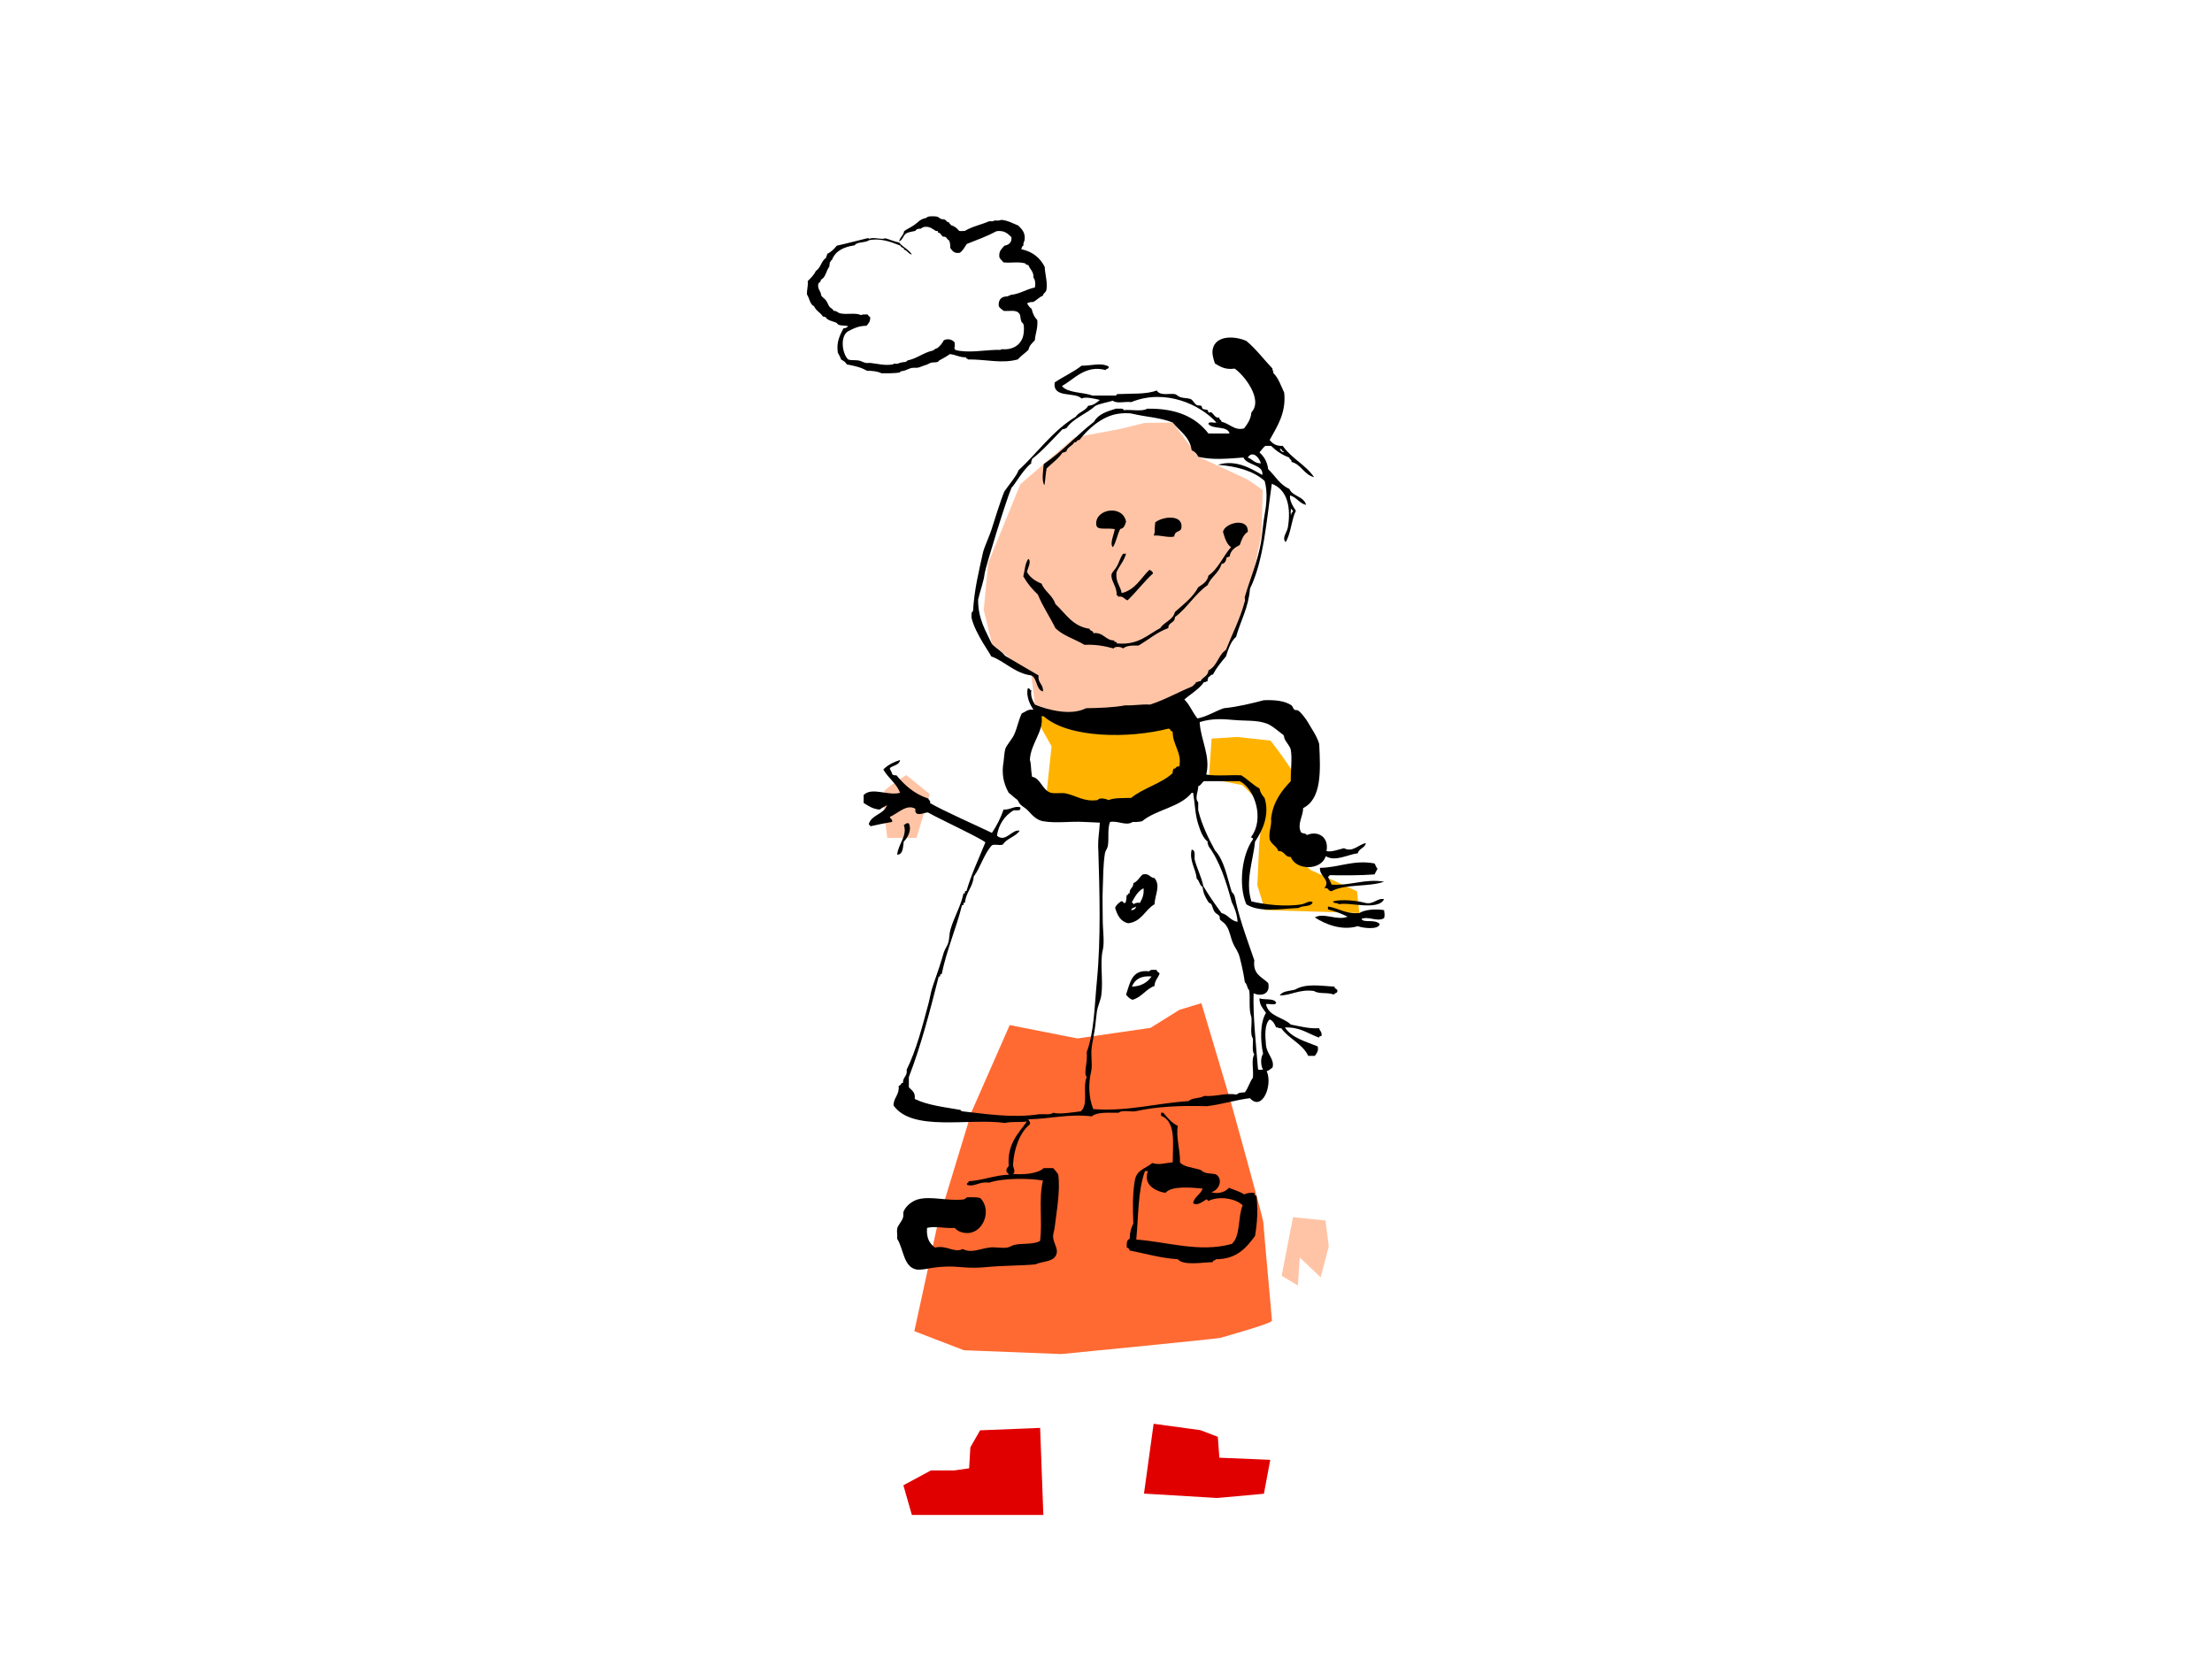 <?xml version="1.0" encoding="utf-8"?>
<!-- Generator: Adobe Illustrator 17.0.0, SVG Export Plug-In . SVG Version: 6.00 Build 0)  -->
<!DOCTYPE svg PUBLIC "-//W3C//DTD SVG 1.1//EN" "http://www.w3.org/Graphics/SVG/1.1/DTD/svg11.dtd">
<svg version="1.1" id="Layer_1" xmlns="http://www.w3.org/2000/svg" xmlns:xlink="http://www.w3.org/1999/xlink" x="0px" y="0px"
	 width="800px" height="600px" viewBox="0 0 800 600" enable-background="new 0 0 800 600" xml:space="preserve">
<path fill="#FF6A32" d="M365.172,370.738l24.486,4.828l26.427-3.824l10.473-6.521l7.932-2.414l10.69,35.865
	c0,0,11.726,42.074,11.726,43.454c0,1.379,3.104,34.486,3.104,35.52c0,1.035-17.588,5.863-18.622,6.208
	c-1.035,0.346-57.592,5.863-57.592,5.863l-35.176-1.38l-17.933-6.898l8.621-39.658l12.071-39.66L365.172,370.738z"/>
<path fill="#FFB300" d="M438.199,267.125l-1.019,14.449l12.125,2.372l7.573,7.363l-1.455,13.709l-0.69,15.158l2.756,8.956
	l34.115,1.084l-0.811-7.878l-16.769-7.674l-9.645-8.956c0,0,7.577-12.402,7.577-17.224c0-4.823-12.443-20.634-12.443-20.634
	l-12.125-1.318L438.199,267.125z"/>
<polygon fill="#E10000" points="350.94,523.454 354.461,517.292 376.176,516.412 377.341,547.906 329.788,547.906 326.72,537.168 
	336.691,531.798 345.128,531.798 350.497,531.032 "/>
<path fill="#FFB300" d="M374.119,258.891h26.869l26.18-2.067l4.134,11.712c0,0,2.799,13.638-0.323,18.187
	c-3.122,4.549-37.57,5.238-37.57,5.238l-15.157-2.756l2.067-19.291L374.119,258.891z"/>
<polygon fill="#E10000" points="417.225,514.926 434.098,517.226 440.441,519.64 441.002,527.197 459.409,527.964 457.108,540.236 
	440.234,541.769 413.738,540.181 "/>
<path fill="#FFC4A6" d="M336.235,287.178l-8.455-6.869c0,0-6.869,4.227-7.926,5.812c-1.057,1.586,1.057,16.91,1.057,16.91h10.569
	L336.235,287.178z"/>
<polygon fill="#FFC4A6" points="467.633,440.221 479.398,441.398 480.574,450.81 477.634,461.987 470.079,454.788 469.397,464.928 
	463.516,461.399 "/>
<path fill="#FFC4A6" d="M405.458,155.073l-16.908,3.171l-19.552,16.909l-11.626,28.535l-1.585,16.91l2.967,12.353l14.234,11.334
	l1.318,10.543l17.413,5.929l31.177-4.228l5.813-5.284l14.659-13.814l8.698-24.514l4.121-19.27l0.529-16.381
	c0,0-4.227-3.171-6.342-4.228c-2.114-1.056-17.023-7.832-17.023-7.832l-9.227-12.388l-10.211,0.141L405.458,155.073z"/>
<g>
	<path fill-rule="evenodd" clip-rule="evenodd" d="M396.444,189.325c0,2.735,2.868,1.467,6.721,2.016
		c-0.051,1.328-2.038,5.524-0.654,6.551c1.207-1.868,1.559-4.59,2.636-6.589c1.387-0.194,1.728-1.435,2.109-2.636
		C406.077,182.507,396.444,183.948,396.444,189.325z"/>
	<path fill-rule="evenodd" clip-rule="evenodd" d="M424.673,194.03c0.289-2.467,2.382-1.28,2.615-3.254
		c0.567-4.793-6.746-4.066-9.489-1.845c-0.519,4.763,0.198,2.372-0.519,4.763C419.735,193.479,422.613,194.589,424.673,194.03z"/>
	<path fill-rule="evenodd" clip-rule="evenodd" d="M371.934,202.11c-1.22,1.504-1.28,4.168-1.846,6.326
		c1.425,2.53,3.229,4.68,5.273,6.589c1.777,4.374,4.304,7.997,6.327,12.126c2.747,2.787,7.094,3.977,10.543,6.062
		c4.154-0.2,7.433,0.474,10.544,1.318c0.468-0.959,2.882-0.582,3.427,0c1.142-1.054,3.264-1.129,5.535-1.054
		c3.634-2.077,6.605-4.818,10.808-6.326c-0.062-2.17,2.459-1.758,2.372-3.954c4.48-3.34,7.254-8.386,11.862-11.598
		c1.196-3.022,4.088-4.347,5.008-7.644c1.28-0.125,1.64-1.171,1.845-2.372c0.499,0.059,0.581-0.297,1.055-0.264
		c0.356-2.28,1.937-3.333,3.69-4.217c0.662-1.886,1.32-3.776,2.9-4.745c0.358-5.389-8.354-3.331-8.962,0
		c0.652,2.158,1.249,4.375,2.899,5.535c-2.882,3.269-4.541,7.761-8.171,10.281c-0.393,2.243-2.128,3.144-3.689,4.218
		c-2.004,3.795-5.412,6.187-8.435,8.961c-0.72,2.971-3.848,3.533-5.272,5.8c-4.69,2.427-7.936,6.298-15.815,5.535
		c0.388-1.002-1.179-0.052-0.791-1.054c-3.421-0.006-3.793-3.061-7.644-2.636c0.067-1.033-1.266-0.666-1.318-1.582
		c-6.232-0.885-8.677-5.557-12.388-8.962c-0.978-3.152-3.812-4.449-5.009-7.381c-2.253-0.91-4.142-2.183-5.272-4.217
		C371.647,205.634,373.146,203.049,371.934,202.11z"/>
	<path fill-rule="evenodd" clip-rule="evenodd" d="M407.782,217.135c3.24-3.087,5.914-6.738,9.225-9.753
		c-0.132-0.745-0.749-1.006-1.317-1.318c-3.109,3.043-5.065,7.237-10.017,8.435c-0.466-2.697-2.353-3.973-1.844-7.644
		c1.055-2.283,2.702-3.976,3.427-6.59c-0.352,0-0.704,0-1.054,0c-1.114,1.407-1.287,2.875-2.372,4.745
		c-0.717,1.236-1.776,1.967-1.846,2.9c-0.179,2.408,2.089,4.312,1.846,7.381c0.321,0.029,0.624,0.078,0.527,0.527
		C406.32,215.435,406.598,216.738,407.782,217.135z"/>
	<path fill-rule="evenodd" clip-rule="evenodd" d="M326.859,304.384c1.415-1.483,2.993-4.118,1.845-6.59
		c-1.109-0.318-1.155,0.426-1.845,0.527c1.478,3.881-2.081,6.969-2.372,10.807C326.706,308.975,326.52,306.416,326.859,304.384z"/>
	<path fill-rule="evenodd" clip-rule="evenodd" d="M477.37,313.873c-0.208,3.266,4.037,4.241,1.582,7.381
		c1.684-0.454,1.293,1.166,2.635,1.054c4.79-2.679,13.474-1.464,18.979-3.427c-6.805-1.181-12.026,1.504-18.979,1.054
		c-0.374-1.031-0.933-1.878-1.317-2.9c0.321-0.029,0.623-0.079,0.527-0.527c3.688,0.127,11.452,0.13,16.342-0.264
		c0.289-0.765,0.765-1.344,1.054-2.109c-0.533-0.433-0.688-1.245-1.054-1.845C489.593,310.843,484.246,313.782,477.37,313.873z"/>
	<path fill-rule="evenodd" clip-rule="evenodd" d="M417.535,327.053c0.248-3.757,2.289-6.671,0-9.49
		c-1.75-0.094-1.836-1.852-4.217-1.318c-1.247,0.95-1.838,2.556-3.427,3.163c0.095,1.765-1.527,1.812-1.318,3.691
		c-0.854-0.326-0.202,0.853-1.054,0.527c-0.188,0.954-0.1,2.186-0.528,2.9c-1.043,0.34-0.539-0.867-1.581-0.527
		c-0.829,0.665-1.763,1.225-2.108,2.372c0.822,2.604,1.905,4.949,4.744,5.535C412.922,333.336,414.073,329.038,417.535,327.053z
		 M413.581,321.254c0.227,2.423-0.533,3.86-1.318,5.271c-1.174-0.207-1.752,0.18-2.372,0.527c0.145-0.584-0.503-0.375-0.528-0.791
		C410.484,324.307,411.514,322.263,413.581,321.254z M410.946,327.844c-0.274,0.78-0.776,1.333-1.846,1.318
		C409.261,328.269,410.348,328.3,410.946,327.844z"/>
	<path fill-rule="evenodd" clip-rule="evenodd" d="M493.712,326.526c-2.838-0.763-8.478-1.428-11.597-0.527
		c0.118,0.936,1.752,0.357,2.108,1.054c3.48-0.961,14.236,2.492,16.342-1.846C498.187,324.607,496.67,327.322,493.712,326.526z"/>
	<path fill-rule="evenodd" clip-rule="evenodd" d="M500.566,332.061c0.356-1.14,0.124-1.673,0-2.9
		c-3.013-0.514-6.911-0.212-8.961,1.054c-5,0.43-7.363-1.775-11.334-2.372c0,0.351,0,0.703,0,1.054
		c2.606,0.645,4.932,1.569,7.116,2.636c-3.829,1.551-8.576-1.604-11.861,0.264c3.593,2.339,9.573,4.948,15.551,3.163
		c1.481,0.656,7.61,1.483,7.908-0.791c-1.763-1.884-5.95-0.245-6.59-1.845C495.129,331.26,498.107,333.546,500.566,332.061z"/>
	<path fill-rule="evenodd" clip-rule="evenodd" d="M418.325,350.776c-0.995,0.059-2.385-0.277-2.635,0.528
		c-6.469-0.846-6.981,4.266-8.435,8.434c0.649,0.756,1.273,1.538,2.372,1.845c3.342-0.963,4.764-3.847,7.907-5.007
		c0.088-2.023,1.315-2.903,1.845-4.482C419.131,351.552,418.343,351.549,418.325,350.776z M409.363,356.838
		c1.043-2.558,3.16-4.046,7.117-3.69C415.009,355.279,412.816,356.688,409.363,356.838z"/>
	<path fill-rule="evenodd" clip-rule="evenodd" d="M482.641,356.838c-5.053-0.3-10.292-1.252-14.233,1.054
		c-1.988,0.561-4.623,0.473-5.536,2.109c3.725,0.121,7.111-2.377,12.389-1.582c1.626,1.187,5.254,0.37,7.117,1.318
		c0.205-0.673,1.31-0.447,1.318-1.318C483.727,357.511,482.612,357.747,482.641,356.838z"/>
	<path fill-rule="evenodd" clip-rule="evenodd" d="M453.647,431.435c-1.564-0.158-2.728,0.082-3.691,0.527
		c-1.562-1.074-3.659-1.612-5.535-2.372c-1.052,1.411-3.895,2.427-6.327,1.582c3.078-0.897,4.154-4.734,1.846-6.326
		c-0.698-0.48-2.738-0.268-4.217-0.79c-0.813-0.287-1.202-0.868-1.846-1.055c-2.904-0.844-5.817-0.976-7.117-2.635
		c0.065-5-1.52-8.987-0.791-13.181c-2.278-1.061-3.699-2.978-5.272-4.744c-0.263,0-0.526,0-0.791,0c0,0.352,0,0.703,0,1.055
		c5.381,2.231,4.299,9.32,4.217,16.87c-2.776,0.245-4.892,1.076-7.38,0.263c-2.596,2.141-5.671,2.418-6.327,6.327
		c-0.802,4.779-0.762,9.865-0.527,15.552c-0.786,1.498-1.299,3.27-1.318,5.536c-1.091,0.315-1.141,1.671-1.054,3.163
		c0.588,0.114,0.94,0.466,1.054,1.054c5.745,1.108,10.986,2.721,17.397,3.164c2.067,2.415,8.974,1.093,12.652,1.054
		c-0.1-0.803,0.958-0.448,1.054-1.054c7.573,0.016,11.026-4.087,14.234-8.435c0.825-4.989,1.064-9.237,0.527-14.498
		C453.742,432.569,453.757,431.939,453.647,431.435z M445.475,449.886c-11.603,3.225-23.124-0.735-34.53-1.582
		c0.826-8.553,0.534-17.592,3.163-24.778c0.351,0,0.703,0,1.055,0c-1.794,4.801,2.38,7.195,6.326,7.908
		c2.213-2.621,9.102-1.968,13.442-1.582c-0.666,2.233-2.966,2.833-3.427,5.272c1.389,1.197,3.573-0.623,4.745-1.318
		c0.585-0.145,0.375,0.503,0.791,0.527c3.852-1.929,9.913-0.885,12.388,1.582C447.644,440.104,448.719,447.155,445.475,449.886z"/>
	<path fill-rule="evenodd" clip-rule="evenodd" d="M466.827,370.545c-2.718-2.729-8.042-2.854-8.962-7.381
		c1.115-0.292,3.433,0.621,3.69-0.527c-0.781-1.767-4.222-0.875-6.062-1.581c0.003,2.544,1.364,3.732,2.372,5.272
		c-2.164,3.432-2.092,9.946-1.054,14.761c-0.995,1.455-0.866,4.36,0,5.799c-0.546-0.158-1.732,0.326-1.845-0.264
		c-0.735-9.201-1.865-19.439-1.582-27.413c2.759,1.314,6.217,0.289,5.272-3.691c-2.22-2.174-5.658-3.129-5.008-8.171
		c-2.187-6.455-5.023-13.925-6.59-20.823c-0.434-1.915-0.414-2.9-1.582-3.953c-1.709-5.32-2.675-11.383-6.062-15.025
		c-2.396-4.457-4.688-9.018-6.062-14.497c0-0.967,0-1.933,0-2.9c-1.405-1.452,0.075-3.982,0-5.799
		c1.036-0.28,1.273-1.361,2.108-1.845c4.306,0,8.61,0,12.916,0c5.613,2.919,8.876,13.749,4.217,20.033
		c-0.326,0.853,0.853,0.201,0.528,1.054c-3.893,5.355-5.368,16.419-2.372,23.46c4.877,3.068,12.309,1.628,18.979,1.318
		c1.313-1.059,4.553-0.192,5.008-2.109c-1.31-0.685-2.509,0.536-3.953,0.791c-5.758,1.016-13.432,0.095-18.188-1.054
		c-2.345-7.119,0.652-14.952,1.318-21.614c2.63-3.917,5.396-9.636,3.426-15.816c-0.842-0.916-1.549-1.966-1.845-3.427
		c-2.46-1.318-4.243-3.313-6.59-4.744c-4.13-0.175-8.961,0.35-12.653-0.264c1.684-6.741-2.052-12.497-2.372-18.979
		c4.188-1.324,8.138-1.174,12.125-0.79c4.591,0.443,8.442-0.038,12.124,1.318c2.012,0.741,4.255,2.838,5.8,3.954
		c0.7,0.506,0.32,0.95,0.791,1.845c0.625,1.189,1.895,2.487,2.109,3.69c0.58,3.27-0.065,7.265,0,11.335
		c-3.325,3.529-6.356,7.351-7.117,13.443c0.276,3-0.93,4.518-0.528,7.644c0.669,1.793,2.538,2.383,3.164,4.218
		c2.352-0.157,2.18,2.213,4.481,2.108c1.909,4.996,11.069,4.94,12.652-0.263c3.5,2.126,8.057-0.675,11.598-1.054
		c0.372-1.826,2.58-1.815,2.9-3.69c-2.646,0.494-4.756,3.519-7.907,1.845c-1.866,0.422-4.471,1.5-6.327,1.054
		c1.003-5.047-3.051-7.546-7.117-5.799c-0.279-0.776-1.685-0.425-2.109-1.054c-1.459-2.863,0.753-5.673,0.791-8.699
		c6.681-3.352,6.314-13.224,5.799-23.196c-0.846-2.962-2.86-5.649-3.953-7.644c-0.573-1.044-2.51-3.719-3.691-4.481
		c-0.366-0.236-0.992,0.005-1.318-0.264c-0.519-0.427-0.661-1.319-1.055-1.582c-2.461-1.639-5.937-2.011-10.016-1.845
		c-4.61,1.188-9.238,2.361-14.498,2.899c-3.265,1.128-5.844,2.943-9.489,3.691c-1.776-2.09-2.774-4.959-4.744-6.854
		c2.394-2.087,5.282-3.679,7.117-6.326c0.745,0.218,0.683-0.371,1.318-0.264c-0.191-0.805,0.269-0.961,0.263-1.582
		c0.805,0.014,0.633-0.949,1.582-0.791c1.309-2.469,3.009-4.547,4.745-6.589c0.865-2.737,1.754-5.451,3.689-7.118
		c1.609-5.859,4.481-10.456,5.009-17.396c5.02-10.27,5.973-24.603,7.908-37.958c5.696,2.182,7.001,8.675,5.799,15.816
		c-0.287,1.701-2.29,3.826-0.791,5.272c1.915-3.093,2.043-7.973,3.69-11.335c-0.973-1.401-2.396-3.75-2.108-5.535
		c2.425,0.649,3.292,2.858,5.799,3.426c-0.8-3.153-4.886-3.022-6.063-5.799c-3.445-1.475-5.105-4.736-7.643-7.118
		c-0.333-2.742-1.536-4.613-3.163-6.062c0.719-0.775,1.276-1.712,2.109-2.372c0.703,0,1.406,0,2.108,0
		c1.807,1.795,3.934,3.27,6.589,4.218c-0.013,0.805,0.95,0.632,0.791,1.581c3.607,0.961,4.516,4.622,8.171,5.535
		c-3.048-4.508-8.268-6.844-11.335-11.334c-2.44,0.156-3.688-0.882-4.745-2.109c2.644-4.769,6.046-9.779,5.272-17.134
		c-1.192-2.498-2.073-5.307-3.954-7.117c0.192-0.807-0.454-0.776-0.263-1.582c-3.191-3.311-5.927-7.076-9.489-10.016
		c-4.379-1.908-11.048-2.006-12.125,2.899c-0.361,1.645,0.165,3.535,0.79,5.272c1.885,1.103,3.627,2.347,7.117,1.845
		c3.381,2.289,10.418,11.184,6.062,15.815c-0.233,2.579-1.45,4.173-2.636,5.8c-3.497,0.971-5.315-1.841-8.171-2.372
		c0.014-0.805-0.949-0.633-0.79-1.582c-1.449,0.436-2.002-1.25-2.9-1.846c-0.246-0.162-0.802,0.157-1.054,0
		c-0.165-0.102-0.046-0.672-0.263-0.79c-0.662-0.36-1.366-0.137-1.846-0.527c-0.252-0.206-0.203-0.854-0.526-1.054
		c-0.328-0.203-1.126-0.015-1.582-0.264c-0.817-0.446-1.359-1.731-2.109-2.109c-0.909-0.459-2.716-0.32-3.953-0.791
		c-0.805-0.306-1.28-0.958-1.845-1.054c-1.992-0.339-5.298,0.758-6.59-1.318c-3.712,1.473-9.315,1.053-14.234,1.318
		c-0.414,0.024-0.206,0.672-0.79,0.527c-2.724,0-5.448,0-8.172,0c-3.527-1.305-8.836-0.828-11.07-3.427
		c4.484-2.542,8.527-7.752,15.815-5.799c0.148-0.643,1.341-0.24,1.054-1.318c-2.943-1.476-6.109-0.221-9.752-0.264
		c-2.95,2.323-6.609,3.935-9.754,6.063c-0.71,5.894,7.121,3.247,9.754,5.799c1.335-0.739,4.78,0.077,6.589,0.527
		c-1.129,0.981-2.262,1.956-4.218,2.109c-0.937,1.875-3.395,2.229-4.481,3.954c-8.372,5.071-13.831,13.056-20.824,19.506
		c0.131,1.009-4.736,6.9-5.07,7.683c-1.187,2.789-3.721,10.889-4.684,13.931c-0.449,1.421-2.663,6.558-2.899,7.645
		c-1.685,7.734-3.183,13.421-3.691,21.614c-0.741,0.226-0.507,1.425-0.527,2.372c1.347,5.769,7.129,13.448,7.096,13.92
		c4.859,1.729,8.65,6.182,14.519,6.903c2.273,1.066,1.584,5.094,4.218,5.799c0.227-2.687-1.962-2.959-1.582-5.799
		c-4.043-2.37-8.112-4.716-12.125-7.117c-1.299-1.688-3.254-2.72-4.745-4.217c-2.239-4.79-5.034-9.024-5.009-16.079
		c0.69-3.116,2.019-6.431,2.372-9.49c0.247-2.136,7.841-26.76,9.753-31.104c0.498,0.059,4.258-6.725,7.117-8.699
		c-0.191-0.806,0.269-0.96,0.264-1.581c4.088-3.205,7.452-7.133,11.07-10.807c0.745,0.218,0.684-0.371,1.318-0.263
		c2.531-3.708,7.3-5.178,10.544-8.171c1.863-0.861,4.242-1.206,6.327-1.845c1.173,1.198,4.545,0.198,6.589,0.527
		c12.332-5.027,25.059,0.923,30.841,7.38c-0.877,0.266-2.868-0.583-2.9,0.527c1.605,2.086,6.892,0.49,7.645,3.427
		c-2.549,0-5.097,0-7.645,0c-4.712-6.078-11.719-9.121-22.141-8.962c-1.825,1.162-5.75,0.225-8.435,0.527
		c-0.286-0.856-1.849-0.435-2.899-0.527c-3.233,0.984-6.438,1.996-7.907,4.745c-6.294,4.865-11.501,10.817-18.188,15.288
		c-0.122,2.019-0.879,6.105,0.264,7.644c0.326-1.959,0.421-4.148,0.79-6.063c1.965-1.901,4.239-3.493,5.799-5.799
		c0.745,0.217,0.684-0.372,1.318-0.264c0.351-1.759,2.221-1.997,2.9-3.428c1.09,0.212,0.8-0.957,1.845-0.79
		c2.833-3.679,7.934-8.582,13.97-9.489c1.286-0.193,3.7-0.387,5.272,0c4.604,1.129,10.026,1.33,14.497,3.163
		c2.484,3.141,6.16,5.087,6.855,10.017c1.104,0.477,1.894,1.269,2.372,2.372c4.988,1.237,10.896,0.678,16.342,0.264
		c1.304,2.914,7.374,2.465,6.854,6.325c-3.988-2.255-9.531-5.749-16.08-3.689c7.008,0.548,12.878,2.235,16.87,5.799
		c1.293,4.072,0.557,9.41,0,12.389c-0.623,3.337-0.729,6.706-1.318,10.016c-1.218,6.841-3.965,13.199-5.799,19.506
		c-0.139,0.481,0.13,1.098,0,1.582c-1.729,6.486-4.627,11.996-6.853,17.661c-2.786,1.784-3.17,5.968-6.327,7.38
		c-0.117,2.167-2.167,2.402-2.9,3.954c-0.806-0.191-0.776,0.455-1.582,0.264c-0.151,0.816-0.938,0.995-1.318,1.581
		c-5.187,2.106-9.799,4.787-15.289,6.59c-3.278-0.203-5.757,0.394-8.962,0.264c-4.3,0.796-9.242,0.949-14.233,1.054
		c-5.456,2.813-13.778,0.624-18.452-1.318c-0.779-1.417-1.653-2.74-1.318-5.272c-0.813,0.198-0.322-0.909-1.318-0.527
		c-0.591,2.79,0.817,5.859,2.108,7.644c-2.128-0.284-2.871,0.818-4.217,1.318c-1.143,2.263-1.528,4.765-2.636,7.38
		c-0.982,2.32-3.047,4.1-3.427,5.799c-0.336,1.509-0.413,3.586-0.527,4.218c-0.773,4.298-0.134,7.803,1.845,11.335
		c1.256,0.916,1.762,1.595,2.9,2.372c0.632,0.433,0.676,1.218,1.317,1.845c0.875,0.856,2.02,1.371,2.9,2.372
		c1.641,1.869,3.231,3.328,5.272,3.69c4.745,0.842,10.026-0.034,14.761,0.264c1.944,0.122,3.894,0.122,5.799,0.264
		c-0.157,3.446-0.831,6.373-0.528,10.28c0.41,14.353,0.978,31.299-0.527,46.919c-0.897,9.303-0.95,18.367-3.691,25.832
		c0.453,3.641-1.271,7.576,0,8.962c-1.593,3.797,0.765,9.918-2.109,12.389c-2.995,0.381-7.658,1.185-10.017,0.527
		c-0.942,0.902-3.285,0.405-5.007,0.527c-9.533,1.481-19.202-0.084-27.941-1.054c-0.388-0.043-0.267-0.435-0.791-0.527
		c-5.73-1.011-11.744-1.657-16.342-3.953c0.365-2.474-1.133-3.085-2.11-4.218c0-1.23,0-2.46,0-3.69
		c4.391-11.337,7.623-23.832,10.808-36.376c1.002,0.388,0.051-1.177,1.054-0.79c1.857-8.95,5.208-16.407,7.38-25.041
		c1.003,0.387,0.051-1.178,1.054-0.791c0.319-3.898,2.844-5.591,3.164-9.489c2.521-3.453,3.719-8.23,6.589-11.335
		c1.362-0.54,2.465,0.223,3.954-0.263c1.421-2.27,4.595-2.786,6.063-5.008c-2.788-0.634-5.021,4.436-8.172,1.845
		c0.366-3.74,2.83-7.49,6.062-9.225c1.059-0.084,2.711,0.426,2.372-1.055c-1.949-0.715-3.754,0.988-6.062,0.79
		c-1.087,3.131-2.522,5.914-4.217,8.435c-3.355-1.654-18.681-8.469-22.406-10.808c0.365-1.067-0.571-0.833-0.527-1.581
		c-5.046-1.632-8.587-4.768-11.598-8.435c-0.757,0.055-1.339-0.067-1.582-0.528c-0.106-0.861-0.733-1.2-0.791-2.109
		c1.209-0.987,3.397-0.997,3.69-2.9c-2.412,0.752-4.493,1.833-6.062,3.427c1.724,3.108,4.728,4.936,6.062,8.435
		c-4.358,1.217-10.157-2.207-13.179,0.791c0,0.966,0,1.933,0,2.899c1.714,1.01,3.243,2.206,5.799,2.372
		c0.792-0.614,1.758-1.053,2.636-1.581c-1.109,3.372-5.58,3.382-6.59,6.853c0.024,0.416,0.673,0.207,0.527,0.791
		c2.554-0.608,5.207-1.118,7.908-1.582c0.252-1.131-0.739-1.018-0.791-1.845c2.69-1.059,6.084-4.835,9.226-2.9
		c-0.526,3.425,3.727,1.121,4.539,1.318c3.794,2.182,18.994,9.24,20.765,10.807c-2.33,5.842-5.007,11.337-6.853,17.661
		c-1.002-0.388-0.052,1.178-1.054,0.791c-0.92,4.56-3.452,8.6-4.745,13.179c-0.433,1.53-0.306,3.211-0.791,4.745
		c-0.378,1.194-1.181,2.182-1.582,3.426c-0.271,0.841-0.54,1.786-0.791,2.637c-1.088,3.685-2.514,7.358-3.427,10.279
		c-0.555,1.781-0.829,3.724-1.318,5.535c-2.237,8.293-4.302,16.589-7.908,23.987c0.367,2.386-1.438,2.603-1.318,4.745
		c-0.909-0.03-0.673,1.084-1.582,1.054c0.369,3.357-1.83,4.144-1.844,7.117c6.823,9.64,27.061,4.503,40.329,6.326
		c2.478-0.588,5.413-0.157,7.907-0.527c-3.143,4.412-7.126,7.986-6.589,16.079c-0.205,0.585-0.875,0.706-0.79,1.581
		c-0.214,1.003,0.772,0.809,0.79,1.581c-5.395,0.229-9.208,2.039-14.498,2.372c0.198,0.812-0.909,0.322-0.527,1.318
		c2.694,0.846,4.567-1.405,7.907-0.791c4.984-1.723,14.325-1.669,19.506-0.79c-1.675,7.063-0.081,14.819-1.055,21.878
		c-2.282,1.281-5.928,0.794-8.962,1.318c-0.998,0.172-1.961,0.923-2.9,1.054c-2.234,0.313-4.366-0.315-6.59,0
		c-3.42,0.484-6.437,2.133-9.489,0.527c-3.132,1.551-5.74-1.513-10.016-0.527c-1.972-1.368-3.22-3.459-2.9-7.117
		c3.136-0.779,6.501,0.299,10.017,0c1.083,1.437,3.297,1.967,5.008,1.845c5.482-0.394,8.448-8.39,4.217-12.652
		c-1.301-0.368-3.082-0.256-4.744-0.264c-0.478,0.226-0.727,0.679-1.318,0.791c-6.173,0.638-11.845-1.376-16.606,0
		c-1.651,0.477-4.025,2.032-5.009,4.217c-0.291,0.648,0.004,1.592-0.263,2.372c-0.521,1.52-1.899,2.807-2.109,3.953
		c-0.195,1.066,0.141,2.361,0,3.69c2.315,3.552,2.241,10.096,6.854,11.071c1.612,0.34,4.705-0.397,5.535-0.527
		c3.544-0.557,6.852-0.696,11.335-0.264c2.431,0.234,5.744,0.213,7.907,0c6.903-0.679,13.239-0.529,18.452-1.054
		c2.516-1.275,7.066-0.671,7.644-4.218c0.283-1.737-1.121-3.404-1.318-5.535c-0.117-1.275,0.374-2.148,0.527-3.427
		c0.738-6.146,2.1-13.524,1.318-19.242c-0.497-0.909-1.164-1.647-1.846-2.372c-1.142,0-2.285,0-3.427,0
		c-2.155,2.064-7.416,2.423-11.07,2.109c1.118-1.015-0.071-2.177,0-3.427c0.323-5.755,2.484-11.663,6.061-14.497
		c0.319-1.109-0.425-1.156-0.526-1.845c7.85-0.124,14.758-2.071,22.932-1.054c2.005-1.685,6.109-1.271,9.753-1.318
		c1.085-1.111,4.131-0.261,6.063-0.527c7.508-1.717,16.33-2.12,25.831-1.845c5.493-0.658,10.104-2.196,15.552-2.9
		c4.439,4.964,8.337-4.716,6.062-9.753c0.899-0.244,1.408-0.877,2.11-1.318c0.82-3.016-2.078-4.815-2.372-8.171
		c-0.268-3.06-0.641-7.375,1.317-9.226c1.292,0.466,1.809,1.706,2.373,2.9c0.832-0.129,0.931,0.475,1.845,0.264
		c2.706,3.884,7.645,5.535,9.754,10.016c0.79,0,1.581,0,2.372,0c0.594-0.9,1.421-1.565,1.054-3.427
		c-4.434-1.805-9.403-3.075-11.862-6.853c5.566-0.207,8.416,2.303,12.388,3.69c-0.034-0.473,0.261-0.617,0.792-0.527
		c0.387-1.618-0.627-1.835-0.792-2.899C473.552,372.109,470.212,371.19,466.827,370.545z M466.827,183.923
		c0.269,0.257,0.532,0.521,0.791,0.79c0.045,0.748-0.892,0.515-0.528,1.582C466.492,186.015,466.989,184.638,466.827,183.923z
		 M464.454,163.363c-0.467,0.618-1.475-0.441-1.582-1.055C463.782,162.278,463.545,163.393,464.454,163.363z M451.275,165.472
		c1.683-2.674,4.175-0.053,4.745,2.108C453.703,167.612,452.963,166.067,451.275,165.472z M396.975,289.359
		c-4.896,0.695-7.541-1.508-11.335-2.372c-1.793-0.408-3.95,0.151-5.535-0.264c-3.112-0.814-3.737-5.319-6.853-5.799
		c-0.443-2.427-0.302-4.953-0.792-6.063c0.304-6.095,5.123-10.246,4.218-15.815c0.264,0,0.527,0,0.79,0
		c9.055,8.071,31.06,8.054,45.075,4.481c0.909-0.03,0.672,1.085,1.58,1.055c-0.061,4.919,3.459,7.578,2.372,12.652
		c-1.29-0.324-1.024,0.909-2.108,0.791c0.007,0.62-0.454,0.776-0.264,1.581c-4.149,3.846-10.623,5.367-15.024,8.962
		c-2.881,0.107-6.072-0.097-8.172,0.791C400.09,288.952,397.666,288.267,396.975,289.359z M453.12,389.788
		c-1.181,1.543-1.696,3.751-2.9,5.272c-1.17,0.059-2.368,0.092-2.899,0.791c-4.61-0.632-6.644,0.743-11.862,0.527
		c-1.49,0.97-4.365,0.556-5.535,1.845c-11.575,0.73-22.169,3.832-34.53,2.9c-1.785-4.393-1.716-9.675-0.791-13.443
		c0.621-2.528-0.216-5.929,0.264-9.226c0.287-1.967,0.75-4.036,1.054-6.062c0.338-2.246,0.477-4.429,0.791-6.59
		c0.281-1.943,1.308-3.869,1.581-5.799c0.762-5.383-0.546-11.966,0.528-16.343c0.714-2.909,0-7.241,0-11.071
		c0-3.751-0.153-7.721,0-11.071c0.231-5.093,0.084-8.217,0.79-12.916c0.124-0.829,0.899-1.736,1.054-2.636
		c0.484-2.803-0.228-6.059,0.792-8.699c2.992-0.526,5.854,1.574,8.171,0c1.311,0.081,2.418-0.041,3.427-0.264
		c5.132-4.269,13.787-5.015,17.925-10.28c0.175,0,0.351,0,0.526,0c0.698,4.134,0.689,7.733,1.846,11.334
		c0.84,2.619,1.686,4.966,3.426,6.327c-0.191,0.805,0.269,0.96,0.263,1.582c4.094,5.484,6.392,12.763,8.435,20.296
		c1.024,2.051,1.909,4.242,2.109,7.117c-2.611-0.377-3.381-2.593-5.799-3.163c-2.326-3.122-4.575-6.319-6.59-9.753
		c-0.731-3.573-2.324-6.287-3.162-9.753c-0.042-1.454,0.355-3.343-1.054-3.427c-0.958,4.034,1.522,6.911,1.845,10.544
		c1.007,0.662,0.937,2.402,2.108,2.899c0.203,2.138,0.862,3.553,2.109,5.535c0.24,0.381,0.846,0.415,1.054,0.791
		c0.503,0.904,0.577,1.947,1.318,2.9c0.363,0.466,1.279,0.831,1.582,1.318c0.306,0.493,0.004,1.026,0.263,1.318
		c0.923,1.034,1.336,0.795,2.372,2.372c1.163,1.771,1.248,3.662,2.372,6.326c0.662,1.57,1.763,2.588,2.372,5.009
		c0.734,2.92,1.343,5.518,1.845,8.962c0.866,0.628,0.793,2.193,1.582,2.9c0.422,3.222-0.285,6.788,0.79,9.752
		c0.293,2.431-0.622,6.071,0.528,7.645c0.167,1.941-0.443,4.659,0.527,5.799C452.437,383.13,453.456,387.137,453.12,389.788z"/>
</g>
<path fill-rule="evenodd" clip-rule="evenodd" d="M369.387,90.141c4.095,0.859,6.792,3.119,8.457,6.407
	c-0.034,1.834,1.256,6.368,0.513,8.586c-0.256,0.765-1.166,1.002-1.153,1.794c-1.429,0.535-2.247,1.683-3.587,2.306
	c-0.969-0.071-1.62,0.175-2.178,0.513c0.484,0.711,0.905,1.486,1.665,1.922c0.348,1.702,1.04,3.06,2.05,4.101
	c0.244,2.978-0.7,4.767-0.897,7.304c-0.953,0.969-1.98,1.863-2.306,3.46c-1.227,1.208-2.729,2.141-3.844,3.459
	c-5.943,1.615-11.249-0.06-18.069,0c-0.011-0.459-0.799-0.141-0.641-0.769c-2.42,0.072-3.718-0.98-5.893-1.153
	c-1.134,0.882-2.48,1.512-3.845,2.306c-0.183,0.106-0.307,0.441-0.513,0.513c-0.877,0.301-1.901,0.035-2.691,0.385
	c-0.834,0.37-1.023,0.572-2.178,0.897c-0.738,0.207-1.448,0.61-2.178,0.769c-0.745,0.161-1.501-0.014-2.306,0.128
	c-1.298,0.23-2.47,1.172-3.844,1.153c-0.048,0.295-0.562,0.123-0.513,0.513c-2.03,0.276-4.313,0.299-6.664,0.256
	c-1.357-0.692-3.198-0.901-5.254-0.896c-1.97-1.233-4.593-1.815-7.303-2.306c-0.367-0.914-1.272-1.291-2.05-1.795
	c-0.243-0.952-0.784-1.608-1.153-2.434c-0.621-3.857,0.811-6.453,2.05-8.842c0.83,0.019,1.324-0.299,1.666-0.769
	c-1.167-0.296-2.431-0.094-3.46-0.513c-0.368-0.149-0.526-0.626-0.898-0.769c-1.421-0.545-3.208-0.799-3.844-2.05
	c-0.444,0.103-0.491-0.191-0.896-0.128c-0.873-1.434-2.53-2.083-3.203-3.716c-1.557-0.707-1.634-2.893-2.563-4.228
	c-0.133-1.842,0.453-2.965,0.256-4.87c1.097-1.124,2.258-2.184,2.948-3.716c1.785-1.033,1.958-3.679,3.716-4.741
	c-0.066-0.665,0.42-0.775,0.385-1.41c1.459-0.677,2.49-1.781,3.46-2.947c3.6-0.791,7.157-1.767,11.02-2.692
	c0.242,0.057,0.772-0.174,0.641,0.257c1.645-0.888,4.457,0.413,5.894-0.257c1.697,0.482,3.184,1.173,4.998,1.538
	c1.292,1.699,3.494,2.486,4.614,4.357c-1.31-0.229-1.596-1.481-2.819-1.794c-0.016-0.882-1.208-0.586-1.281-1.409
	c-2.649-0.944-6.378-2.817-11.149-2.05c-0.39,0.062-0.766,0.404-1.153,0.512c-1.526,0.427-3.493,0.27-4.356,1.41
	c-3.962,0.565-6.996,2.059-8.202,5.382c-0.565-0.053-0.309,0.716-0.768,0.769c0.101,0.655-0.179,0.931-0.128,1.538
	c-1.181,1.425-1.267,3.944-3.075,4.74c0.06,0.829-0.616,0.922-0.897,1.411c-0.327,1.534,0.329,2.21,0.769,3.203
	c0.206,0.466,0.162,0.958,0.384,1.281c0.274,0.398,1.251,1.081,1.666,1.665c0.509,0.717,0.838,1.82,1.281,2.307
	c0.416,0.458,1.161,0.655,1.41,1.41c0.956-0.171,1.444,0.67,2.435,0.897c2.329,0.532,5.624-0.354,7.432,0.64
	c0.553-0.343,1.537-0.258,2.435-0.256c0.215,0.383,0.447,0.749,0.897,0.897c0.202,1.699-0.645,2.345-1.282,3.203
	c-2.951-0.004-4.838,1.058-6.791,2.051c-2.838,1.926-2.031,8.016,0.128,10.123c1.232,0.454,2.426,0.143,3.844,0.384
	c0.913,0.155,1.742,0.767,2.691,0.897c0.555,0.076,1.074-0.069,1.666,0c2.432,0.281,5.187,1.039,7.945,0.513
	c0.261-0.05,0.199-0.154,0.384-0.257c0.47,0,0.94,0,1.41,0c0.807-0.389,1.82-0.571,2.947-0.641c0.046-0.295,0.561-0.122,0.512-0.513
	c3.569-0.703,5.725-2.817,9.226-3.588c0.573-0.281,0.931-0.778,1.665-0.897c0.931-0.778,1.737-1.681,2.306-2.819
	c1.398-0.791,3.364-0.219,3.973,0.897c-0.081,0.603,0.213,1.581-0.256,1.794c0.22,0.165,0.347,0.422,0.384,0.769
	c4.327,1.284,10.693,0.064,14.992,0c0.603-0.081,1.58,0.213,1.795-0.257c4.299,0.449,7.36-1.79,7.944-5.382
	c0.137-0.841,0.28-2.604,0-3.589c-0.109-0.385-0.589-0.606-0.768-1.025c-0.414-0.966-0.295-2.142-0.64-2.691
	c-1.105-1.753-3.417-0.968-5.767-1.153c-0.595-0.601-1.466-0.925-1.794-1.795c-0.158-2.378,1.003-3.439,3.203-3.459
	c0.268-0.246,0.828-0.198,1.025-0.513c3.5-0.345,5.64-2.049,8.842-2.69c0.322-1.225,0.116-2.901-0.512-3.589
	c0.15-2.241-1.278-2.907-1.794-4.485c-0.474-0.123-1.005-0.192-1.153-0.64c-2.314-0.729-5.396-0.057-7.945-0.384
	c-0.379-0.689-1.104-1.032-1.41-1.794c-0.343-2.35,0.91-3.105,1.795-4.228c1.58-0.299,2.713-1.046,2.563-3.075
	c-1.287-1.234-2.481-2.56-5.383-2.179c-3.331,1.795-7.08,3.171-10.763,4.613c-0.791,1.132-1.392,2.454-2.563,3.203
	c-2.106,0.355-2.714-0.788-3.46-1.794c0.132-1.157-0.123-1.929-0.385-2.691c-0.577-0.132-0.755-0.973-1.41-1.282
	c-0.225-0.106-0.647,0.045-0.897-0.127c-0.388-0.27-0.627-0.94-1.154-1.282c-0.084-0.055-0.403-0.044-0.511-0.128
	c-0.095-0.072-0.035-0.449-0.129-0.513c-0.151-0.101-0.52,0.003-0.769-0.128c-1.056-0.556-1.99-1.709-4.101-1.409
	c-0.37,0.052-0.906,0.329-1.281,0.641c-0.913-0.016-1.644,0.15-1.922,0.769c-1.346,0.39-2.546,0.367-3.459,1.025
	c-1.021,0.736-1.184,2.315-2.435,2.819c0.26-1.577,1.575-2.098,1.795-3.716c0.981-0.745,2.236-1.269,3.587-2.179
	c1.544-1.04,2.09-2.138,4.228-2.563c0.316-0.062,0.559-0.427,0.897-0.513c0.77-0.193,2.354-0.162,3.204,0
	c0.559,0.108,0.825,0.571,1.281,0.769c0.568,0.246,1.193,0.117,1.666,0.385c0.445,0.251,0.527,0.91,1.41,0.897
	c-0.023,0.579,0.576,0.536,0.64,1.025c1.319,0.348,2.221,1.111,2.948,2.051c0.774,0.206,1.349,0.045,2.179,0
	c2.499-1.558,5.893-2.222,8.714-3.46c0.47,0,0.939,0,1.409,0c0.284,0.071,0.182-0.245,0.384-0.256
	c0.93-0.01,1.985,0.105,2.563-0.256c2.505,0.23,4.185,1.283,6.151,2.05c1.31,1.32,2.672,2.539,2.307,5.254
	c-0.07,0.516-0.613,1.15-0.385,1.922C369.71,89.01,369.482,89.509,369.387,90.141z"/>
</svg>

